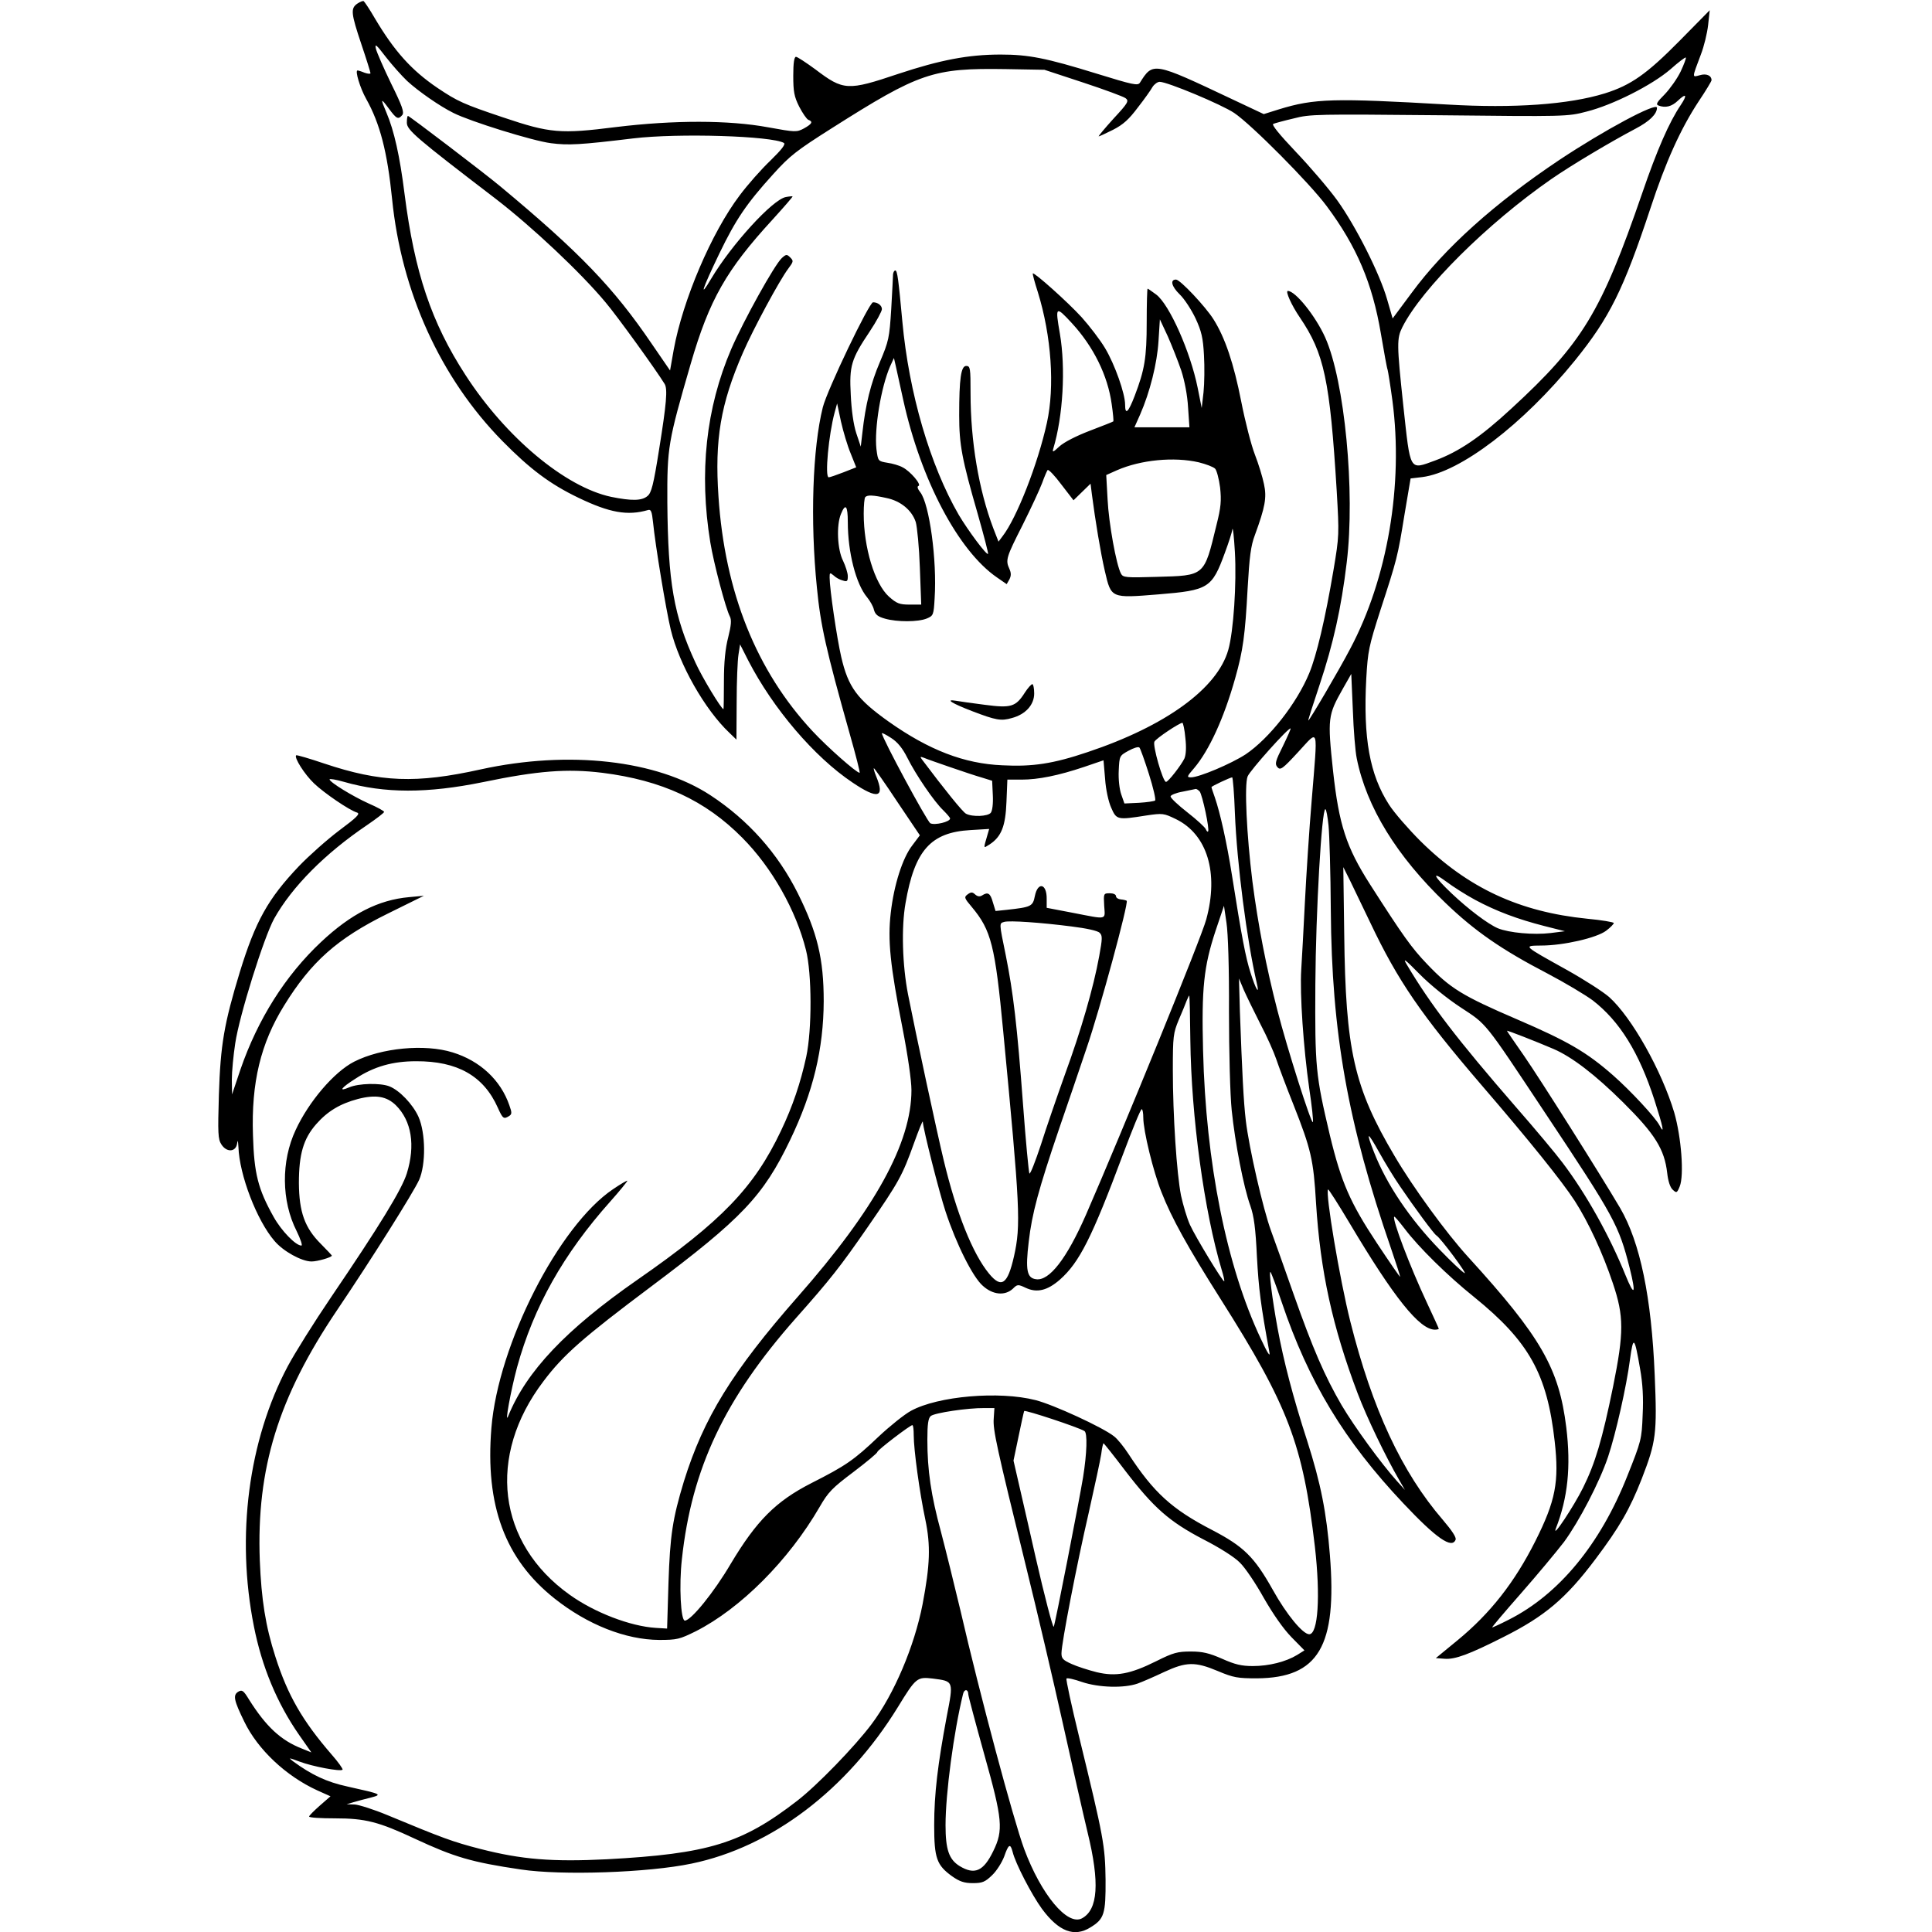 <?xml version="1.0" standalone="no"?>
<!DOCTYPE svg PUBLIC "-//W3C//DTD SVG 20010904//EN"
 "http://www.w3.org/TR/2001/REC-SVG-20010904/DTD/svg10.dtd">
<svg version="1.0" xmlns="http://www.w3.org/2000/svg"
 width="850pt" height="850pt" viewBox="0 0 850 850"
 preserveAspectRatio="xMidYMid meet">
<g transform="translate(0,850) scale(0.1,-0.1)"
fill="#000000" stroke="none">
<path d="M1572 8484 c-30 -21 -28 -42 18 -179 22 -65 40 -123 40 -127 0 -4
-12 -3 -26 2 -14 6 -28 10 -31 10 -12 0 11 -77 38 -125 61 -109 93 -233 114
-440 41 -410 213 -788 485 -1065 122 -124 210 -190 335 -250 137 -66 216 -80
306 -54 13 4 17 -6 22 -53 10 -102 57 -385 78 -473 37 -153 150 -352 258 -454
l31 -30 1 165 c0 90 4 184 8 209 l7 45 36 -71 c109 -211 290 -424 459 -537
111 -75 143 -67 104 27 -8 20 -13 36 -10 36 2 0 49 -66 103 -148 l99 -147 -33
-44 c-43 -55 -81 -174 -95 -297 -14 -120 -3 -230 52 -509 23 -118 39 -229 39
-271 0 -232 -160 -523 -500 -909 -289 -329 -414 -533 -501 -812 -50 -165 -61
-237 -68 -448 l-6 -200 -50 3 c-111 7 -269 67 -379 146 -318 227 -365 610
-115 939 88 117 174 192 474 417 399 299 493 398 611 644 102 212 147 401 148
611 0 187 -28 302 -114 475 -88 176 -218 322 -384 431 -236 155 -623 199
-1011 114 -284 -63 -441 -57 -689 26 -65 22 -120 38 -123 36 -10 -10 37 -84
79 -124 44 -42 155 -118 189 -128 15 -5 -1 -21 -79 -79 -53 -40 -133 -111
-177 -157 -136 -143 -191 -242 -260 -466 -69 -227 -85 -319 -92 -540 -5 -169
-4 -195 11 -218 23 -36 63 -34 69 3 3 19 4 16 6 -14 4 -123 81 -324 159 -414
38 -45 119 -90 163 -90 25 0 89 18 89 26 0 1 -22 25 -49 52 -70 70 -95 139
-96 267 0 127 20 195 76 259 50 57 105 90 184 111 78 20 126 12 167 -28 69
-69 86 -176 48 -299 -22 -71 -120 -231 -334 -546 -74 -109 -159 -245 -190
-303 -173 -326 -228 -747 -149 -1144 35 -177 101 -337 199 -478 l54 -77 -42
17 c-92 36 -157 96 -232 215 -25 41 -31 45 -48 35 -24 -15 -19 -38 27 -132 59
-122 183 -239 321 -302 l58 -26 -47 -41 c-26 -23 -47 -44 -47 -48 0 -5 51 -8
114 -8 133 0 192 -15 352 -90 172 -80 248 -103 466 -135 179 -27 561 -14 751
26 352 73 683 324 907 688 80 131 85 134 154 126 92 -12 92 -9 61 -168 -39
-208 -55 -339 -55 -477 0 -146 11 -176 79 -225 33 -23 53 -30 91 -30 42 0 54
5 85 35 20 19 43 56 53 82 19 55 27 59 37 21 12 -51 84 -189 129 -251 74 -100
142 -126 213 -82 61 37 68 59 67 210 -2 150 -8 184 -116 627 -34 139 -59 255
-56 258 3 4 34 -3 68 -15 74 -25 185 -28 245 -7 22 8 75 31 117 51 97 45 136
46 236 4 69 -29 87 -32 172 -32 271 2 353 141 321 542 -15 188 -40 315 -100
503 -63 194 -104 353 -130 494 -24 130 -40 259 -31 248 4 -5 26 -64 49 -132
118 -350 276 -611 535 -885 144 -153 214 -202 230 -160 4 10 -16 40 -56 87
-181 210 -310 487 -407 872 -47 187 -111 568 -98 582 2 2 45 -65 95 -149 194
-326 307 -468 375 -468 9 0 17 2 17 4 0 2 -23 52 -51 112 -77 164 -155 371
-145 381 2 2 22 -22 46 -53 61 -81 189 -207 305 -300 242 -196 322 -339 355
-636 20 -177 4 -261 -85 -438 -91 -181 -198 -318 -343 -437 l-95 -78 40 -3
c45 -3 106 19 258 96 181 91 274 169 404 342 106 141 151 219 204 354 63 163
68 198 57 456 -14 342 -64 584 -152 735 -89 151 -353 569 -423 670 -41 59 -75
108 -75 110 0 3 128 -47 205 -80 81 -35 183 -113 306 -235 140 -139 182 -206
194 -311 4 -36 13 -63 24 -73 17 -16 19 -15 31 14 20 49 7 217 -24 325 -55
184 -187 419 -286 508 -26 23 -110 77 -187 120 -194 108 -193 106 -113 107 99
0 245 34 286 65 19 14 34 30 34 34 0 4 -53 13 -117 19 -298 30 -525 135 -734
342 -52 52 -115 124 -138 160 -85 132 -114 292 -100 555 7 121 11 141 62 300
74 227 76 235 106 420 l27 160 51 6 c167 21 444 232 672 513 152 188 213 310
332 669 67 204 132 349 213 472 31 46 56 88 56 92 0 21 -23 31 -52 22 -34 -9
-35 -15 5 91 14 36 28 94 32 130 l7 65 -133 -135 c-144 -146 -214 -195 -329
-231 -159 -49 -399 -66 -690 -49 -503 29 -587 27 -743 -21 l-67 -21 -140 66
c-347 164 -347 164 -405 72 -9 -14 -31 -9 -190 40 -223 69 -300 84 -423 84
-142 0 -266 -24 -450 -85 -223 -75 -241 -74 -365 20 -41 30 -79 55 -85 55 -8
0 -12 -27 -12 -83 0 -70 4 -92 26 -136 15 -29 33 -55 40 -58 22 -8 17 -18 -19
-38 -32 -17 -37 -17 -158 5 -173 32 -414 32 -669 1 -245 -31 -290 -27 -495 42
-176 59 -202 71 -290 130 -115 78 -190 162 -275 305 -23 40 -46 74 -50 77 -4
2 -16 -3 -28 -11z m219 -340 c50 -46 145 -112 204 -141 73 -37 349 -123 429
-133 77 -10 129 -7 361 21 199 24 612 11 664 -20 8 -6 -10 -29 -59 -77 -40
-38 -101 -107 -136 -154 -124 -164 -250 -460 -290 -679 l-16 -91 -81 118
c-168 247 -316 401 -667 693 -67 56 -399 309 -405 309 -3 0 -5 -13 -5 -30 0
-32 41 -67 390 -334 160 -123 375 -325 484 -456 51 -60 224 -300 260 -359 14
-22 8 -88 -24 -287 -25 -158 -34 -192 -51 -206 -25 -22 -71 -22 -160 -4 -202
43 -464 262 -641 536 -150 231 -224 451 -268 796 -21 168 -46 279 -80 359 -27
63 -25 66 11 17 34 -46 41 -49 59 -28 9 12 0 39 -49 138 -33 68 -63 137 -67
153 -6 25 1 20 43 -35 28 -36 70 -83 94 -106z m5603 41 c-15 -31 -47 -76 -70
-100 -34 -34 -40 -44 -28 -49 31 -12 59 -5 86 21 37 35 43 26 12 -20 -50 -74
-104 -197 -169 -387 -180 -523 -263 -660 -575 -947 -136 -126 -231 -190 -336
-229 -115 -42 -108 -52 -140 241 -29 272 -29 296 -4 346 86 170 374 456 655
651 88 61 261 164 371 222 61 32 94 64 94 92 0 26 -233 -99 -430 -230 -284
-190 -503 -386 -649 -584 l-84 -113 -24 83 c-32 113 -138 323 -220 437 -37 51
-119 147 -181 212 -73 77 -109 121 -100 124 7 3 47 14 90 24 72 19 104 19 640
14 553 -6 565 -6 648 16 116 29 289 117 369 186 35 31 65 54 68 52 2 -3 -8
-30 -23 -62z m-2629 -48 c94 -31 178 -62 187 -69 16 -12 11 -21 -53 -90 -39
-43 -68 -78 -65 -78 3 0 31 13 63 29 45 23 70 46 109 98 29 37 58 78 65 91 8
12 22 22 31 22 34 0 273 -100 328 -137 76 -51 333 -310 407 -410 132 -177 201
-340 238 -559 14 -82 27 -155 30 -161 2 -7 12 -68 21 -135 49 -370 -21 -783
-186 -1093 -48 -92 -179 -315 -184 -315 -2 0 21 71 50 158 60 180 95 337 119
537 38 312 -9 800 -95 991 -43 95 -131 204 -164 204 -12 0 16 -63 53 -117 107
-158 132 -274 162 -763 11 -191 11 -198 -14 -347 -37 -219 -75 -378 -107 -455
-55 -133 -176 -287 -280 -357 -63 -41 -204 -101 -240 -101 -20 0 -18 4 14 41
66 78 131 220 180 394 35 123 44 191 55 396 8 139 14 188 32 235 45 123 53
165 40 224 -6 30 -24 89 -40 130 -16 41 -43 146 -60 233 -33 168 -71 281 -122
362 -35 56 -147 175 -165 175 -27 0 -20 -30 16 -65 21 -20 52 -68 70 -106 26
-56 33 -86 37 -162 3 -51 2 -125 -2 -163 l-8 -69 -18 90 c-32 158 -124 365
-182 409 -19 14 -36 26 -38 26 -2 0 -4 -66 -4 -148 0 -156 -9 -209 -53 -324
-28 -73 -42 -86 -42 -38 0 48 -45 176 -88 248 -22 37 -69 98 -103 136 -61 67
-209 199 -215 193 -2 -1 8 -39 22 -82 60 -194 75 -416 40 -575 -40 -182 -133
-419 -195 -499 l-18 -24 -23 59 c-64 169 -100 383 -100 594 0 110 -1 120 -19
120 -23 0 -31 -55 -31 -217 0 -129 12 -193 81 -432 27 -95 48 -175 46 -178 -7
-6 -88 103 -129 172 -126 218 -219 535 -248 850 -17 184 -22 225 -31 225 -5 0
-9 -8 -10 -17 0 -10 -4 -79 -8 -153 -8 -127 -11 -141 -50 -233 -40 -94 -63
-185 -77 -312 l-7 -60 -20 60 c-12 37 -21 101 -24 168 -7 128 2 157 83 278 30
45 54 90 54 99 0 16 -18 30 -39 30 -17 0 -202 -386 -221 -462 -45 -180 -56
-498 -26 -793 16 -166 40 -273 144 -642 27 -95 47 -173 44 -173 -14 0 -142
113 -207 183 -247 265 -386 611 -414 1032 -17 251 9 407 107 632 45 104 162
321 200 371 23 31 24 34 9 49 -15 15 -18 15 -37 -2 -32 -29 -168 -274 -223
-401 -111 -259 -142 -543 -92 -850 15 -92 68 -292 86 -326 8 -15 6 -39 -7 -91
-13 -50 -19 -110 -19 -194 0 -68 -1 -123 -2 -123 -9 0 -93 138 -123 204 -96
207 -121 354 -124 705 -1 245 3 266 103 611 82 282 157 413 360 634 50 55 90
101 88 102 -1 1 -15 0 -30 -3 -58 -11 -238 -208 -328 -359 -55 -93 -40 -47 36
111 72 149 119 219 237 349 73 81 103 104 256 201 388 246 446 266 767 261
l170 -3 170 -56z m-49 -1059 c95 -103 158 -231 175 -356 6 -41 9 -75 7 -76 -2
-2 -48 -20 -103 -41 -60 -23 -113 -50 -134 -69 -28 -26 -32 -28 -27 -10 43
143 55 354 29 506 -21 121 -19 124 53 46z m481 -208 c15 -46 27 -109 30 -162
l6 -88 -121 0 -121 0 25 56 c43 98 75 225 81 324 l6 95 35 -75 c18 -41 45
-109 59 -150z m-1223 -130 c77 -350 242 -664 413 -781 l42 -29 12 21 c8 16 8
28 0 46 -18 39 -14 51 58 193 37 74 76 158 86 185 10 28 21 53 24 57 4 4 31
-24 60 -63 l54 -70 38 37 37 36 6 -48 c15 -115 38 -255 57 -337 28 -120 26
-119 236 -102 220 18 235 27 292 183 16 43 31 89 33 103 2 13 7 -31 11 -99 8
-139 -6 -350 -29 -431 -48 -170 -275 -335 -619 -450 -151 -51 -242 -65 -375
-58 -168 7 -323 67 -500 192 -139 99 -178 151 -209 285 -19 82 -51 299 -51
349 0 22 1 23 18 9 9 -9 27 -19 40 -22 19 -6 22 -4 22 19 0 14 -10 45 -21 68
-25 49 -30 156 -9 206 20 49 30 36 30 -36 0 -133 36 -273 85 -331 13 -16 27
-40 30 -55 6 -21 17 -30 49 -39 53 -15 146 -15 184 1 28 12 30 15 34 89 11
166 -23 415 -63 466 -12 15 -15 26 -8 28 15 5 -36 65 -70 82 -14 8 -45 17 -67
20 -41 7 -41 7 -48 60 -10 90 20 272 60 364 l17 37 8 -35 c4 -19 19 -87 33
-150z m-231 -236 l24 -60 -56 -22 c-31 -12 -60 -22 -65 -22 -18 0 0 189 26
285 l11 40 17 -80 c10 -44 29 -108 43 -141z m1531 -38 c32 -8 64 -20 72 -28 7
-7 17 -45 22 -83 6 -58 4 -86 -16 -165 -55 -227 -50 -222 -264 -228 -134 -4
-147 -3 -156 14 -21 39 -54 223 -59 326 l-6 108 47 21 c105 46 251 60 360 35z
m-1374 -157 c63 -13 112 -54 129 -106 6 -21 15 -111 18 -200 l6 -163 -51 0
c-45 0 -57 5 -91 35 -63 57 -111 216 -111 365 0 37 3 70 7 73 9 10 34 9 93 -4z
m2069 -1145 c43 -215 176 -431 391 -637 128 -123 246 -205 448 -310 78 -41
168 -95 199 -118 119 -92 204 -229 272 -439 38 -118 46 -157 22 -111 -19 36
-127 152 -203 219 -117 103 -200 151 -423 247 -242 104 -295 137 -396 243 -69
72 -106 124 -252 352 -104 163 -136 261 -162 497 -25 234 -23 246 43 363 l37
65 7 -160 c3 -88 11 -183 17 -211z m-754 90 c5 -42 3 -74 -4 -91 -14 -29 -71
-103 -81 -103 -14 0 -60 162 -51 177 8 15 109 82 123 83 3 0 10 -30 13 -66z
m429 -37 c-33 -66 -36 -78 -24 -92 13 -15 22 -9 92 67 92 99 86 121 59 -212
-11 -129 -24 -332 -30 -450 -6 -118 -13 -251 -16 -295 -7 -108 10 -348 35
-523 12 -79 19 -146 16 -149 -7 -8 -113 324 -156 492 -49 190 -85 375 -110
568 -25 202 -36 423 -21 461 10 26 182 218 189 211 2 -1 -14 -37 -34 -78z
m-1652 -51 c38 -76 118 -193 158 -231 16 -16 30 -32 30 -36 0 -15 -68 -31 -87
-21 -15 9 -213 376 -213 396 0 3 18 -6 41 -21 28 -18 50 -45 71 -87z m1063
-72 c19 -60 31 -112 27 -116 -4 -3 -36 -8 -71 -10 l-64 -3 -14 40 c-8 23 -13
67 -11 105 3 64 3 65 43 87 22 12 43 19 48 14 4 -4 23 -57 42 -117z m-875 31
c52 -18 115 -39 140 -46 l45 -14 3 -63 c2 -38 -2 -69 -9 -78 -13 -16 -81 -19
-109 -4 -15 8 -94 106 -194 239 -9 12 -7 13 9 7 11 -5 63 -23 115 -41z m709
-179 c23 -53 27 -54 153 -34 74 11 78 10 132 -16 137 -67 189 -236 133 -441
-21 -80 -371 -937 -529 -1299 -85 -194 -162 -293 -220 -284 -40 5 -47 40 -32
165 14 123 43 230 134 498 34 99 89 259 121 355 58 169 185 637 176 647 -3 2
-14 5 -26 6 -11 1 -21 7 -21 14 0 8 -12 13 -27 13 -28 0 -28 -1 -25 -55 4 -64
17 -61 -138 -31 l-115 22 0 39 c1 68 -39 77 -52 13 -9 -46 -16 -49 -125 -61
l-48 -5 -12 39 c-11 40 -22 46 -48 29 -10 -6 -20 -4 -30 5 -12 11 -18 11 -33
0 -16 -12 -15 -16 19 -56 85 -102 102 -168 138 -549 74 -775 78 -850 47 -988
-28 -123 -55 -142 -110 -75 -72 88 -143 265 -199 498 -30 124 -124 562 -157
730 -25 128 -30 295 -11 402 40 232 111 311 285 321 l83 5 -7 -24 c-19 -66
-20 -62 9 -44 52 34 70 81 74 187 l4 98 62 0 c74 0 163 18 276 56 l85 29 7
-82 c3 -46 15 -101 27 -127z m-2239 154 c262 -33 453 -121 616 -286 130 -131
236 -318 280 -494 26 -103 27 -349 1 -470 -25 -114 -59 -216 -111 -325 -118
-249 -261 -398 -631 -655 -315 -219 -489 -403 -569 -600 -17 -43 11 111 39
215 73 265 203 497 411 730 41 46 74 87 74 90 0 3 -29 -14 -63 -37 -239 -161
-505 -683 -535 -1050 -28 -342 60 -578 278 -751 145 -115 312 -181 460 -182
79 0 90 3 161 38 197 100 409 312 545 547 38 66 56 84 149 154 58 44 105 83
105 88 0 8 144 118 154 118 4 0 6 -20 6 -44 0 -64 26 -254 51 -371 24 -115 21
-199 -12 -373 -36 -185 -125 -395 -224 -527 -74 -99 -241 -271 -328 -338 -243
-188 -391 -233 -837 -257 -241 -12 -375 -1 -555 45 -125 32 -169 49 -410 149
-60 25 -126 46 -145 47 l-35 1 30 9 c17 5 50 14 75 20 53 14 52 15 -101 49
-92 20 -158 51 -241 112 -20 16 -17 15 29 -2 58 -22 181 -45 190 -36 3 3 -19
34 -49 68 -127 147 -192 259 -246 428 -44 136 -62 253 -69 425 -15 404 81 717
340 1101 150 222 335 516 361 573 30 68 29 206 -3 278 -25 55 -84 117 -129
134 -40 15 -134 13 -176 -5 -49 -21 -36 -2 29 39 81 53 163 76 265 76 183 1
298 -65 360 -204 22 -49 26 -52 50 -37 12 8 13 14 1 47 -38 111 -129 196 -250
233 -122 38 -313 20 -433 -41 -88 -45 -199 -175 -257 -300 -65 -138 -63 -313
4 -445 17 -35 27 -64 21 -64 -25 0 -88 65 -122 126 -69 123 -86 191 -91 359
-8 232 34 405 137 571 119 193 234 295 455 404 l160 79 -65 -6 c-135 -12 -256
-74 -387 -197 -158 -148 -279 -341 -355 -561 l-37 -110 -1 65 c0 36 7 108 15
160 18 122 126 466 171 548 79 141 224 287 409 412 41 28 75 54 75 58 0 4 -31
21 -68 37 -71 32 -172 94 -172 106 0 4 29 -1 64 -11 178 -51 366 -51 611 -1
241 50 370 60 525 41z m2783 -177 c9 -223 53 -562 96 -747 14 -58 -4 -30 -27
44 -21 64 -39 157 -82 430 -23 146 -52 274 -75 341 -8 23 -15 43 -15 46 0 4
81 42 91 43 3 0 9 -71 12 -157z m-155 95 c12 -15 45 -169 37 -176 -2 -3 -7 2
-10 10 -4 9 -40 42 -81 74 -41 32 -74 63 -74 70 0 6 24 16 53 21 28 6 55 11
58 12 4 0 11 -5 17 -11z m567 -150 c4 -40 9 -208 10 -373 4 -539 74 -935 265
-1488 22 -64 40 -120 40 -124 0 -4 -46 63 -103 149 -117 177 -156 266 -206
473 -63 267 -66 298 -64 665 2 321 28 770 44 770 4 0 10 -33 14 -72z m184
-428 c121 -255 223 -404 490 -715 211 -245 353 -422 409 -508 60 -93 124 -231
168 -363 49 -145 49 -216 1 -454 -48 -235 -79 -338 -132 -445 -40 -81 -138
-229 -120 -180 53 135 67 273 46 445 -32 260 -111 398 -432 750 -96 105 -243
307 -324 445 -178 301 -215 464 -221 975 l-4 295 30 -60 c16 -33 56 -116 89
-185z m461 101 c93 -50 187 -85 304 -115 l91 -23 -63 -8 c-75 -9 -183 1 -232
21 -44 19 -129 83 -203 153 -79 75 -93 103 -25 53 29 -22 87 -59 128 -81z
m-1083 -491 c0 -177 5 -368 12 -435 15 -144 52 -337 82 -420 16 -46 23 -98 29
-225 8 -142 16 -208 55 -420 4 -23 -9 -2 -38 60 -151 320 -242 775 -254 1268
-7 275 3 369 55 527 l37 110 11 -75 c7 -45 12 -200 11 -390z m-693 374 c65 -8
116 -19 124 -28 13 -12 12 -26 -2 -103 -25 -138 -80 -327 -151 -521 -35 -98
-83 -237 -106 -310 -24 -72 -46 -129 -50 -125 -3 5 -16 141 -28 303 -26 349
-43 492 -76 657 -30 146 -29 140 -7 147 23 7 164 -3 296 -20z m1712 -356 c117
-77 100 -55 371 -463 306 -460 325 -495 373 -684 29 -116 21 -129 -19 -30 -70
173 -173 357 -276 493 -29 39 -122 150 -206 246 -258 297 -375 450 -479 625
-20 33 -10 26 55 -40 46 -47 123 -109 181 -147z m-881 -73 c29 -55 60 -125 70
-155 10 -30 44 -121 76 -201 77 -195 88 -242 99 -432 19 -300 72 -544 183
-837 41 -108 123 -278 182 -380 l26 -45 -36 40 c-69 77 -185 236 -242 332 -75
129 -127 249 -212 490 -38 109 -83 234 -99 278 -35 95 -97 366 -111 485 -10
85 -16 209 -26 480 l-4 145 21 -50 c12 -27 45 -95 73 -150z m-308 -71 c4 -337
61 -754 138 -1011 8 -26 13 -48 11 -50 -5 -5 -126 194 -151 249 -13 29 -30 87
-39 128 -19 97 -36 352 -36 553 0 148 2 162 26 220 15 34 30 72 35 85 5 12 10
22 11 22 2 0 4 -88 5 -196z m-207 -341 c0 -58 44 -238 80 -328 45 -115 115
-241 260 -470 299 -472 362 -639 415 -1090 25 -219 14 -385 -25 -385 -28 0
-100 87 -160 195 -82 146 -128 191 -268 264 -176 91 -256 164 -367 334 -20 31
-49 67 -64 78 -49 39 -266 139 -345 159 -160 41 -429 18 -548 -47 -28 -15 -93
-67 -143 -114 -108 -103 -145 -128 -295 -204 -157 -80 -242 -166 -355 -355
-74 -126 -175 -250 -202 -250 -18 0 -26 155 -13 270 43 400 189 707 501 1060
152 171 196 227 317 402 138 200 152 226 203 368 21 58 38 101 39 95 1 -31 73
-314 100 -395 47 -143 120 -289 164 -327 44 -40 97 -45 132 -13 20 20 23 20
57 4 49 -23 95 -12 150 36 86 76 141 185 278 552 41 109 77 198 82 198 4 0 7
-17 7 -37z m1130 -303 c63 -93 148 -208 159 -215 20 -12 141 -176 124 -166
-10 5 -59 51 -109 103 -132 136 -234 288 -289 429 -37 94 -30 94 23 -1 26 -47
67 -114 92 -150z m1056 -804 c11 -62 15 -126 11 -201 -4 -107 -6 -115 -68
-270 -119 -300 -301 -520 -521 -631 -37 -19 -70 -34 -73 -34 -3 0 54 67 126
149 72 82 157 184 190 227 66 90 156 262 194 375 34 102 81 310 96 426 15 109
20 104 45 -41z m-2844 -217 c-4 -49 12 -123 144 -659 47 -190 119 -497 160
-682 41 -185 90 -401 109 -480 54 -221 46 -340 -25 -378 -64 -34 -179 104
-254 305 -48 131 -194 675 -281 1052 -26 109 -64 263 -85 343 -44 162 -60 271
-60 406 0 69 4 95 15 104 16 14 164 36 235 35 l45 0 -3 -46z m399 -55 c14 -8
11 -98 -6 -204 -18 -108 -124 -652 -129 -657 -4 -5 -40 132 -80 307 -19 85
-49 215 -66 289 l-31 135 22 105 c12 58 23 109 25 113 4 6 240 -72 265 -88z
m179 -174 c126 -164 194 -224 343 -302 71 -36 139 -79 162 -103 23 -22 70 -92
105 -155 42 -73 86 -136 122 -173 l57 -58 -32 -20 c-49 -30 -124 -49 -195 -49
-50 0 -79 7 -135 32 -57 25 -86 32 -138 32 -58 0 -77 -5 -151 -42 -116 -58
-179 -69 -263 -49 -36 9 -86 25 -110 36 -38 17 -45 24 -45 47 0 44 67 390 120
619 26 116 51 231 55 258 3 26 8 47 10 47 2 0 45 -54 95 -120z m-690 -984 c0
-7 32 -127 71 -267 80 -285 84 -331 39 -423 -43 -89 -82 -106 -148 -66 -47 29
-62 73 -62 180 0 139 36 410 77 577 5 23 23 22 23 -1z"/>
<path d="M4509 5453 c-40 -63 -61 -69 -175 -54 -55 7 -112 15 -129 18 -48 8
-18 -11 70 -45 107 -41 129 -45 177 -31 60 16 98 58 98 108 0 23 -4 41 -8 41
-5 0 -20 -17 -33 -37z"/>
</g>
</svg>
